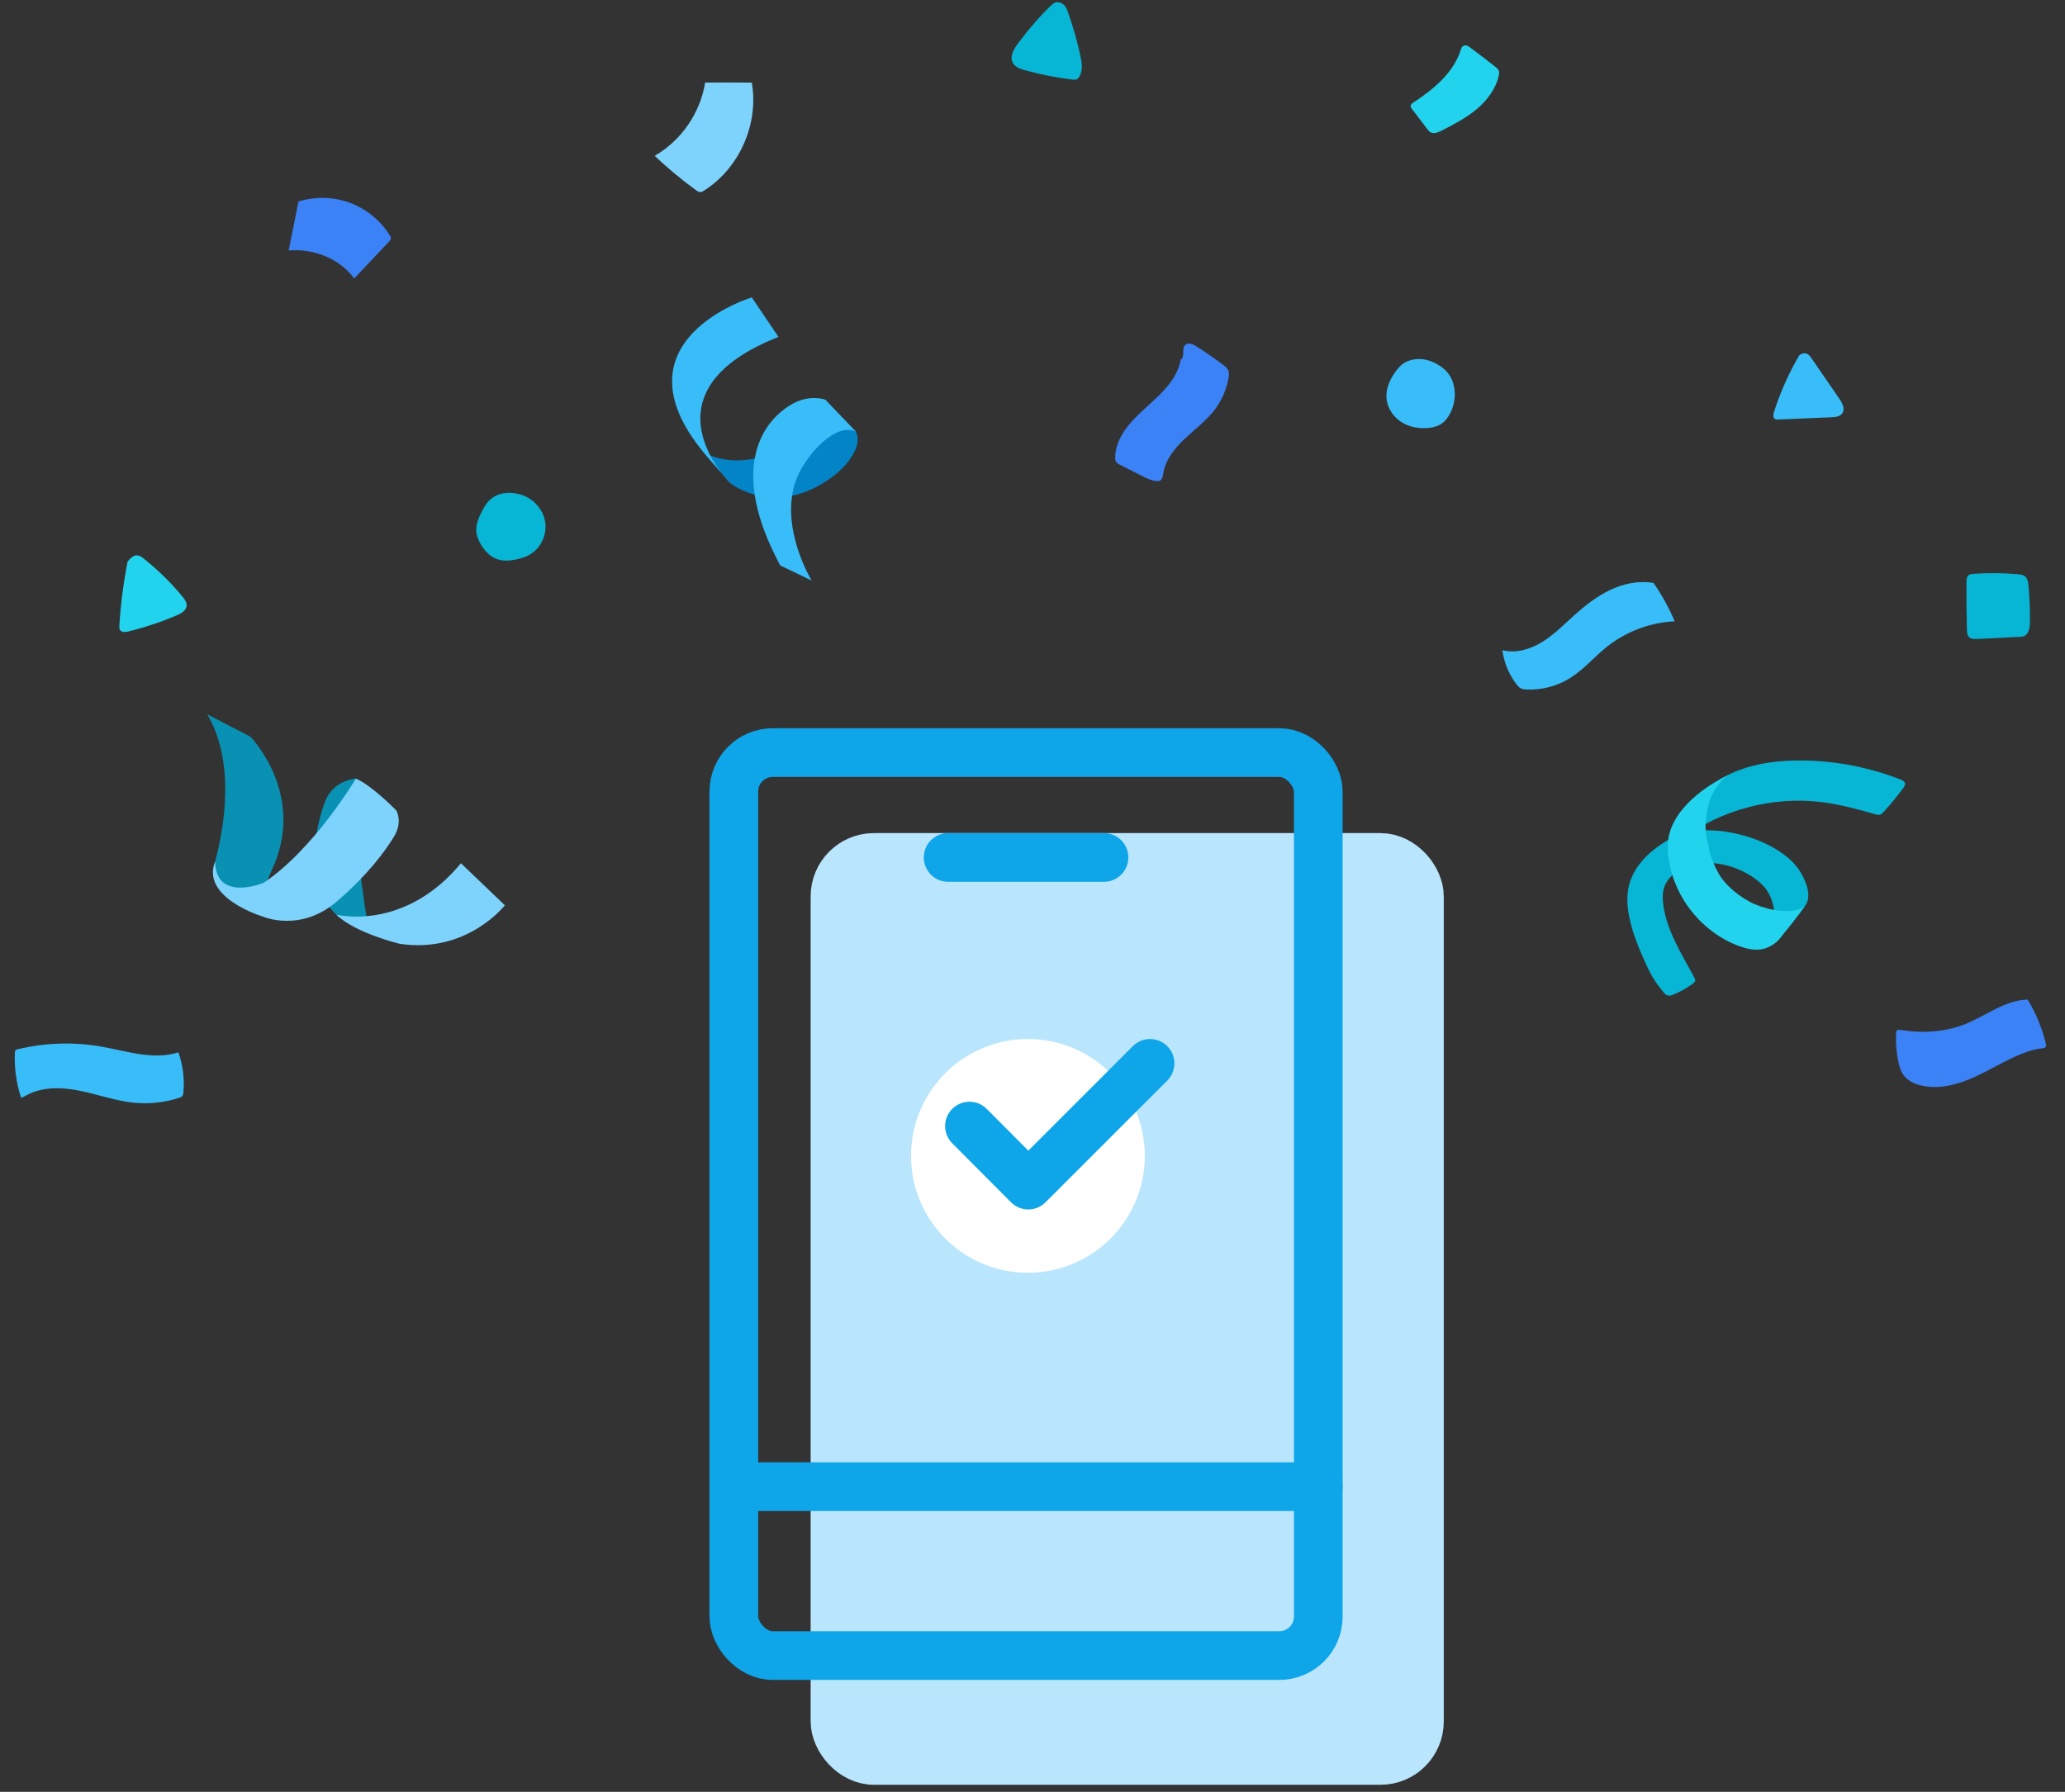 <svg width="212" height="184" viewBox="0 0 212 184" fill="none" xmlns="http://www.w3.org/2000/svg">
<rect x="0" y="0" width="212" height="184" fill="#333333" stroke="none"/>
<rect x="85.723" y="88.049" width="60" height="92.727" rx="4" fill="#BAE6FD" stroke="#BAE6FD" stroke-width="5" stroke-linejoin="round"/>
<rect x="75.338" y="77.281" width="60" height="92.727" rx="4" stroke="#0EA5E9" stroke-width="5" stroke-linejoin="round"/>
<path d="M75.338 152.663H135.338" stroke="#0EA5E9" stroke-width="5" stroke-linecap="round"/>
<path d="M97.338 88.049H113.338" stroke="#0EA5E9" stroke-width="5" stroke-linecap="round"/>
<circle cx="105.529" cy="118.695" r="12" fill="white"/>
<path d="M99.529 115.634L105.567 121.695L118.067 109.195" stroke="#0EA5E9" stroke-width="5" stroke-linecap="round" stroke-linejoin="round"/>
<path d="M74.954 49.601C74.954 49.601 79.624 53.375 85.575 48.879C86.902 47.877 88.623 45.832 87.861 44.309L85.188 41.808C85.188 41.808 79.258 49.714 72.285 46.521L74.955 49.602L74.954 49.601Z" fill="#0284C7"/>
<path d="M79.919 34.596L77.18 30.541C77.18 30.541 62.681 34.925 72.285 46.52L74.955 49.601C74.955 49.601 65.472 40.304 79.92 34.595L79.919 34.596Z" fill="#38BDF8"/>
<path d="M87.862 44.31L84.734 41.044C84.734 41.044 83.183 40.459 81.4 41.448C78.189 43.228 74.789 48.2 80.104 58.066L83.324 59.613C83.324 59.613 79.981 54.144 81.712 49.327C82.542 47.014 85.628 43.324 87.86 44.31L87.862 44.31Z" fill="#38BDF8"/>
<path d="M26.473 92.652L27.831 89.512C31.612 81.668 25.712 75.654 25.712 75.654L21.268 73.344C24.124 78.178 23.093 84.67 22.09 88.456C21.59 90.345 23.822 93.243 26.473 92.651L26.473 92.652Z" fill="#0891B2"/>
<path d="M36.535 79.951C36.535 79.951 34.34 80.065 33.447 82.129C32.554 84.192 29.923 93.641 37.878 95.661C37.878 95.661 36.165 86.149 36.869 83.53C37.573 80.912 36.534 79.951 36.534 79.951L36.535 79.951Z" fill="#0891B2"/>
<path d="M22.088 88.456C22.158 92.707 27.067 90.654 27.067 90.654C32.273 87.166 36.534 79.95 36.534 79.95C38.21 80.675 40.671 83.21 40.671 83.21C40.671 83.21 41.393 84.32 40.464 85.882C39.575 87.377 37.761 89.81 34.839 92.34C30.986 95.889 26.961 94.113 26.961 94.113C26.961 94.113 20.575 92.186 22.087 88.456L22.088 88.456Z" fill="#7DD3FC"/>
<path d="M34.532 93.924C34.532 93.924 41.468 95.711 47.322 88.645L51.832 92.962C51.832 92.962 47.946 97.96 41.033 96.916C41.033 96.916 36.496 95.84 34.533 93.923L34.532 93.924Z" fill="#7DD3FC"/>
<path d="M195.181 80.072C191.948 78.797 188.48 78.123 185.006 78.093C183.049 78.076 181.076 78.265 179.209 78.853C177.343 79.44 175.582 80.443 174.266 81.891C173.176 83.09 172.393 84.66 172.491 86.278C176.639 83.132 182.051 81.702 187.211 82.391C189.009 82.631 190.764 83.113 192.508 83.609C192.667 83.655 192.836 83.7 192.995 83.657C193.162 83.613 193.288 83.48 193.404 83.352C194.09 82.594 194.739 81.804 195.351 80.984C195.462 80.835 195.577 80.671 195.576 80.485C195.576 80.299 195.386 80.152 195.182 80.072H195.181Z" fill="#06B6D4"/>
<path d="M182.237 96.525C183.264 95.362 184.235 94.375 185.287 93.061C186.029 92.134 185.491 90.663 184.893 89.636C184.295 88.61 183.354 87.819 182.336 87.206C180.95 86.369 179.398 85.825 177.809 85.515C175.566 85.077 173.115 85.132 171.156 86.308C169.069 87.56 167.334 89.316 167.098 91.738C166.861 94.16 168.104 97.137 169.139 99.339C169.591 100.302 170.085 101.068 170.888 102.021C170.994 102.147 171.162 102.222 171.326 102.237C171.465 102.25 171.602 102.202 171.731 102.152C172.469 101.866 173.166 101.479 173.798 101.003C173.903 100.924 174.013 100.83 174.035 100.701C174.053 100.587 173.997 100.476 173.943 100.374C172.662 97.986 171.134 95.629 170.763 92.945C170.676 92.312 170.658 91.653 170.874 91.052C171.206 90.126 172.054 89.468 172.961 89.089C175.19 88.157 177.841 88.688 179.862 90.012C180.427 90.382 180.96 90.818 181.35 91.37C182.342 92.771 182.256 94.639 182.237 96.526L182.237 96.525Z" fill="#06B6D4"/>
<path d="M185.287 93.062C184.398 94.323 183.728 95.118 182.751 96.339C182.369 96.817 181.832 97.175 181.254 97.377C180.406 97.673 179.468 97.477 178.622 97.177C174.697 95.781 171.723 92.015 171.277 87.873C171.198 87.143 171.193 86.397 171.368 85.684C171.827 83.823 173.323 82.248 174.868 81.113C175.667 80.527 176.39 80.142 177.251 79.65C175.52 81.371 175.354 82.535 175.14 84.097C174.976 85.298 175.269 86.229 175.51 87.417C175.656 88.13 176.061 89.003 176.409 89.64C176.821 90.392 177.427 91.022 178.089 91.566C178.737 92.097 179.449 92.556 180.222 92.88C181.762 93.523 184.046 93.922 185.287 93.062Z" fill="#22D3EE"/>
<path d="M121.211 36.937C120.866 38.968 119.188 40.46 117.657 41.838C116.127 43.216 114.54 44.873 114.487 46.932C114.482 47.114 114.493 47.306 114.598 47.453C114.686 47.579 114.829 47.652 114.965 47.721C115.72 48.104 116.474 48.486 117.23 48.869C117.701 49.108 118.186 49.351 118.712 49.399C118.841 49.411 118.976 49.409 119.091 49.348C119.334 49.22 119.378 48.898 119.421 48.626C119.642 47.224 120.585 46.045 121.616 45.07C122.647 44.094 123.807 43.239 124.673 42.116C125.416 41.149 125.922 40 126.13 38.797C126.173 38.552 126.201 38.29 126.11 38.058C126.011 37.804 125.784 37.626 125.566 37.462C124.679 36.795 123.767 36.164 122.831 35.568C122.49 35.352 122.031 35.143 121.715 35.391C121.239 35.764 121.725 36.595 121.212 36.936L121.211 36.937Z" fill="#3B82F6"/>
<path d="M169.762 59.864C168.257 59.595 166.688 59.928 165.306 60.581C163.924 61.235 162.709 62.195 161.575 63.22C160.522 64.172 159.515 65.196 158.304 65.937C157.093 66.678 155.618 67.117 154.242 66.767C154.404 68.053 154.922 69.293 155.726 70.311C155.83 70.443 155.941 70.573 156.087 70.658C156.278 70.771 156.509 70.793 156.731 70.803C158.298 70.873 159.884 70.453 161.211 69.617C162.598 68.743 163.672 67.456 164.952 66.432C166.927 64.851 169.409 63.917 171.936 63.801C171.377 62.521 170.731 61.28 169.763 59.864H169.762Z" fill="#38BDF8"/>
<path d="M149.979 5.078C149.251 7.47 147.163 9.172 145.076 10.549C144.972 10.617 144.861 10.696 144.831 10.815C144.795 10.96 144.89 11.101 144.981 11.22C145.495 11.894 146.009 12.568 146.522 13.243C146.621 13.372 146.724 13.505 146.866 13.585C147.211 13.781 147.641 13.599 147.994 13.418C149.246 12.775 150.508 12.123 151.589 11.22C152.669 10.318 153.567 9.132 153.871 7.757C153.905 7.604 153.93 7.441 153.883 7.292C153.824 7.112 153.668 6.982 153.52 6.864C152.67 6.19 151.81 5.531 150.939 4.886C150.799 4.783 150.651 4.677 150.479 4.659C150.307 4.64 150.083 4.738 149.98 5.077L149.979 5.078Z" fill="#22D3EE"/>
<path d="M13.105 57.651C12.675 59.824 12.391 62.024 12.254 64.235C12.244 64.386 12.238 64.546 12.314 64.676C12.479 64.954 12.887 64.918 13.2 64.84C14.886 64.421 16.538 63.87 18.136 63.19C18.596 62.996 19.115 62.702 19.158 62.206C19.188 61.852 18.956 61.536 18.731 61.263C17.558 59.838 16.236 58.538 14.793 57.389C14.583 57.222 14.354 57.052 14.088 57.024C13.82 56.997 13.514 57.175 13.104 57.652L13.105 57.651Z" fill="#22D3EE"/>
<path d="M3.033 112.316C4.678 111.548 6.6 111.667 8.375 112.045C10.151 112.422 11.881 113.04 13.686 113.23C15.261 113.396 16.871 113.227 18.376 112.738C18.506 112.696 18.642 112.646 18.725 112.538C18.799 112.439 18.817 112.309 18.828 112.186C18.959 110.794 18.782 109.375 18.315 108.057C15.771 108.895 13.037 107.935 10.398 107.473C7.565 106.976 4.629 107.068 1.832 107.741C1.741 107.763 1.643 107.79 1.587 107.864C1.536 107.93 1.53 108.018 1.527 108.1C1.455 109.666 1.674 111.245 2.169 112.733C2.393 112.655 2.588 112.525 3.033 112.316Z" fill="#38BDF8"/>
<path d="M108.04 0.435C106.746 1.652 105.598 3.016 104.528 4.433C104.071 5.038 103.614 5.853 104.006 6.501C104.253 6.909 104.75 7.078 105.209 7.205C106.814 7.652 108.454 7.975 110.11 8.173C110.247 8.189 110.391 8.204 110.519 8.152C110.65 8.099 110.746 7.982 110.817 7.86C111.193 7.228 111.07 6.429 110.913 5.71C110.584 4.201 110.159 2.711 109.641 1.255C109.539 0.968 109.425 0.67 109.192 0.473C108.96 0.277 108.455 0.045 108.041 0.436L108.04 0.435Z" fill="#06B6D4"/>
<path d="M143.565 37.788C142.799 38.695 142.211 39.85 142.356 41.028C142.474 41.981 143.082 42.842 143.894 43.354C144.707 43.866 145.706 44.045 146.661 43.945C147.108 43.898 147.557 43.789 147.936 43.547C148.365 43.273 148.675 42.846 148.904 42.392C149.576 41.054 149.531 39.297 148.537 38.177C148.224 37.824 147.833 37.546 147.414 37.327C146.843 37.03 146.205 36.837 145.562 36.871C144.92 36.905 144.166 37.077 143.566 37.788L143.565 37.788Z" fill="#38BDF8"/>
<path d="M208.17 102.647C205.874 102.681 203.94 104.277 201.81 105.139C199.695 105.996 197.33 106.126 195.079 105.759C194.967 105.74 194.84 105.725 194.754 105.797C194.672 105.865 194.66 105.984 194.655 106.091C194.613 107.05 194.687 108.014 194.876 108.955C194.981 109.475 195.127 110.002 195.446 110.426C195.872 110.993 196.56 111.31 197.252 111.47C199.04 111.886 200.922 111.393 202.6 110.646C204.277 109.899 205.837 108.898 207.541 108.216C208.214 107.947 208.912 107.728 209.632 107.654C209.784 107.638 209.962 107.612 210.031 107.477C210.078 107.387 210.056 107.277 210.032 107.177C209.665 105.641 209.084 104.155 208.169 102.649L208.17 102.647Z" fill="#3B82F6"/>
<path d="M184.669 36.569C183.613 38.384 182.757 40.316 182.121 42.317C182.046 42.552 181.995 42.856 182.192 43.004C182.302 43.086 182.453 43.084 182.59 43.078C184.399 43.001 186.208 42.924 188.017 42.847C188.427 42.829 188.898 42.781 189.135 42.445C189.451 41.998 189.138 41.389 188.827 40.937C187.88 39.559 186.932 38.18 185.986 36.802C185.848 36.601 185.695 36.389 185.463 36.313C185.232 36.238 184.822 36.305 184.668 36.569H184.669Z" fill="#38BDF8"/>
<path d="M201.885 59.702C201.869 61.363 201.884 63.024 201.93 64.685C201.936 64.943 201.954 65.226 202.134 65.412C202.341 65.627 202.679 65.627 202.977 65.613C204.433 65.542 205.888 65.471 207.344 65.4C207.484 65.394 207.627 65.386 207.759 65.338C208.276 65.15 208.386 64.479 208.397 63.93C208.424 62.631 208.371 61.329 208.235 60.036C208.205 59.747 208.16 59.435 207.952 59.232C207.747 59.031 207.437 58.991 207.151 58.966C205.657 58.832 204.154 58.818 202.658 58.921C202.477 58.934 202.289 58.95 202.133 59.043C201.977 59.136 201.89 59.328 201.886 59.703L201.885 59.702Z" fill="#06B6D4"/>
<path d="M49.665 52.153C49.237 52.946 48.795 53.807 48.909 54.701C48.963 55.119 49.137 55.513 49.349 55.877C49.739 56.546 50.297 57.155 51.026 57.415C51.615 57.625 52.264 57.59 52.878 57.476C53.489 57.361 54.093 57.167 54.605 56.815C55.635 56.107 56.175 54.765 55.958 53.535C55.74 52.303 54.796 51.239 53.612 50.839C52.428 50.439 50.618 50.386 49.664 52.153H49.665Z" fill="#06B6D4"/>
<path d="M29.635 25.721C29.971 24.046 30.307 22.37 30.643 20.695C32.354 20.156 34.244 20.202 35.926 20.826C37.609 21.449 39.073 22.645 40.02 24.17C40.083 24.273 40.147 24.387 40.132 24.506C40.117 24.619 40.035 24.71 39.956 24.793C38.76 26.06 37.563 27.328 36.366 28.595C34.898 26.61 32.314 25.51 29.635 25.721Z" fill="#3B82F6"/>
<path d="M72.391 8.48C71.899 11.588 69.942 14.433 67.213 16.003C68.547 17.266 69.962 18.443 71.446 19.526C71.574 19.619 71.714 19.717 71.874 19.721C72.027 19.726 72.168 19.644 72.297 19.562C75.913 17.271 77.929 12.699 77.181 8.485C75.745 8.472 74.309 8.459 72.391 8.48Z" fill="#7DD3FC"/>
</svg>
